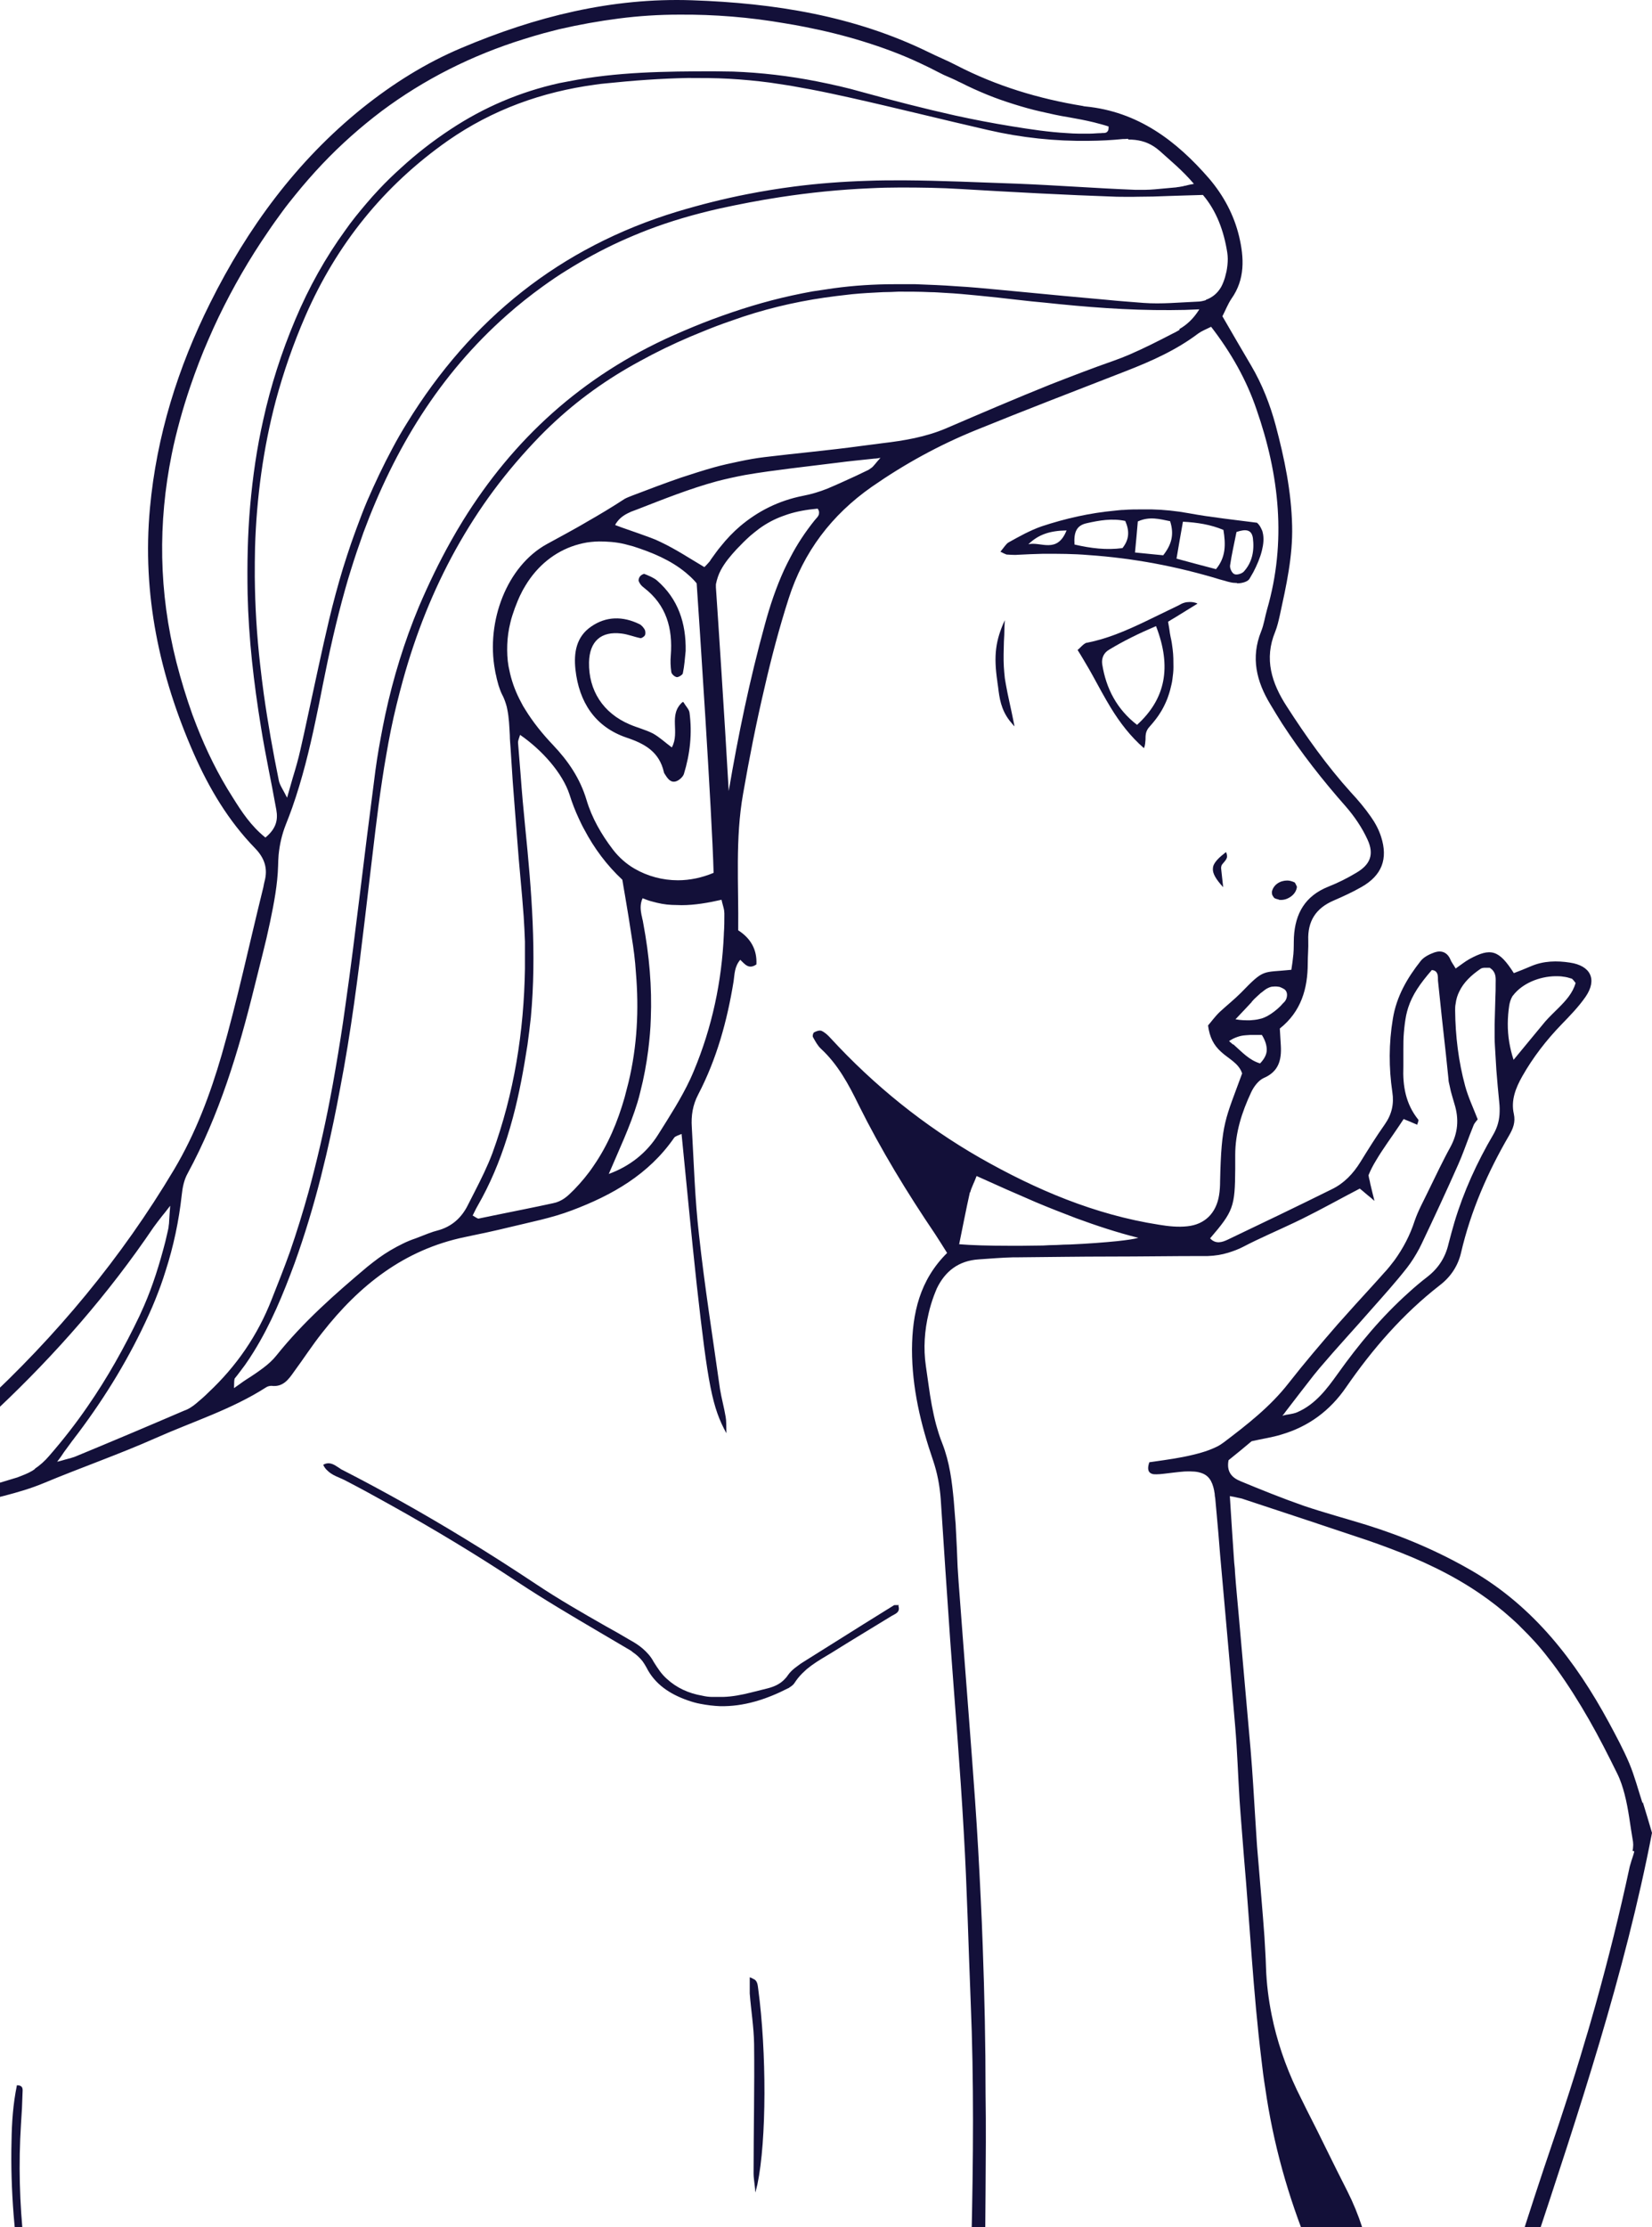 <svg width="360" height="485" viewBox="0 0 360 485" fill="none" xmlns="http://www.w3.org/2000/svg">
<path d="M357.933 392.682C356.984 389.777 356.202 386.761 355.029 383.968C353.744 380.952 352.18 378.047 350.616 375.142C343.354 361.737 334.25 349.951 320.844 342.131C313.527 337.885 305.818 334.59 297.719 332.076C293.194 330.68 288.614 329.451 284.146 327.943C279.509 326.323 274.929 324.48 270.349 322.581C268.561 321.854 267.221 320.626 267.723 318C269.399 316.66 271.298 315.096 272.751 313.867C275.208 313.308 277.275 313.029 279.23 312.415C285.151 310.683 289.843 307.22 293.362 302.081C299.115 293.758 305.707 286.161 313.75 279.905C316.096 278.118 317.716 275.716 318.386 272.812C320.509 263.707 324.195 255.272 328.887 247.229C329.725 245.777 330.284 244.38 329.893 242.593C329.223 239.632 330.284 236.951 331.736 234.382C334.082 230.248 336.987 226.506 340.282 223.098C342.126 221.199 344.025 219.244 345.533 217.066C348.102 213.323 346.65 210.307 342.126 209.637C339.277 209.19 336.372 209.246 333.635 210.419C332.351 210.977 331.066 211.48 329.893 211.927C326.653 206.844 324.866 206.341 320.229 208.855C319.224 209.413 318.274 210.195 317.213 210.922C316.71 210.028 316.319 209.581 316.096 209.022C315.426 207.403 314.141 206.9 312.633 207.402C311.516 207.793 310.287 208.408 309.617 209.246C306.656 212.988 304.31 217.01 303.528 221.87C302.634 227.232 302.634 232.538 303.416 237.845C303.807 240.414 303.305 242.649 301.796 244.827C299.897 247.508 298.166 250.301 296.434 253.094C294.87 255.608 292.915 257.674 290.29 258.959C282.749 262.701 275.152 266.332 267.556 269.963C266.383 270.521 264.931 271.024 263.702 269.684C268.785 263.763 269.12 262.813 269.176 254.602C269.176 253.597 269.176 252.535 269.176 251.53C269.176 246.67 270.628 242.202 272.639 237.901C273.197 236.672 274.259 235.275 275.376 234.773C278.671 233.376 279.286 230.807 279.118 227.735C279.062 226.506 278.951 225.277 278.895 223.992C283.531 220.306 284.983 215.334 284.983 209.748C284.983 208.129 285.151 206.453 285.095 204.833C284.928 200.644 286.715 197.795 290.625 196.119C292.692 195.226 294.758 194.276 296.713 193.159C301.126 190.645 302.523 187.07 300.959 182.211C300.456 180.647 299.674 179.194 298.724 177.854C297.44 176.011 295.987 174.279 294.423 172.603C289.173 166.794 284.648 160.426 280.403 153.835C277.107 148.752 275.432 143.501 277.889 137.581C278.336 136.463 278.616 135.235 278.895 134.006C280.291 127.582 281.744 121.158 281.576 114.511C281.409 107.027 279.9 99.821 278.001 92.671C276.772 88.091 275.041 83.678 272.639 79.6C270.572 76.082 268.505 72.562 266.383 68.876C267.053 67.591 267.556 66.251 268.338 65.078C271.354 60.833 271.131 56.14 270.014 51.448C268.896 46.812 266.662 42.623 263.534 38.936C256.328 30.613 247.95 24.302 236.555 23.184C236.332 23.184 236.164 23.129 235.941 23.073C226.333 21.509 217.117 18.716 208.459 14.247C206.448 13.186 204.325 12.348 202.314 11.343C186.06 3.411 168.632 0.674 150.87 0.06C133.33 -0.555 116.629 3.634 100.542 10.449C92.722 13.745 85.628 18.213 78.981 23.52C64.626 35.082 53.957 49.605 45.802 65.971C38.764 80.047 34.127 94.906 32.675 110.657C30.944 129.37 34.742 147.076 42.227 164.113C45.578 171.71 49.767 178.748 55.577 184.724C57.643 186.847 58.425 189.137 57.643 191.986C57.476 192.6 57.42 193.215 57.252 193.773C54.292 205.727 51.722 217.848 48.315 229.69C45.802 238.348 42.618 246.838 37.926 254.714C26.475 273.929 12.287 290.965 -4.135 306.103C-11.843 313.197 -19.663 320.179 -27.427 327.217C-28.936 328.613 -30.444 330.065 -31.729 331.629C-33.572 333.92 -35.639 335.707 -38.32 337.104C-45.693 340.902 -51.111 346.711 -55.021 353.917C-58.764 360.787 -62.003 367.881 -64.349 375.366C-69.432 391.565 -71.667 408.266 -72.393 425.135C-72.895 435.804 -72.672 446.528 -73.119 457.197C-74.236 483.115 -75.632 508.977 -76.694 534.839C-77.252 549.027 -77.197 563.215 -75.242 577.347C-74.46 583.044 -73.342 588.686 -72.895 594.439C-72.393 600.807 -72.114 619.407 -71.834 633.372H-68.762C-69.153 613.933 -69.935 586.619 -72.504 574.386C-73.566 569.191 -73.566 563.773 -73.789 558.411C-74.515 539.475 -73.231 520.595 -72.281 501.66C-71.443 484.4 -70.661 467.14 -70.103 449.88C-69.488 432.62 -69.488 415.304 -66.584 398.212C-64.238 384.582 -60.495 371.4 -54.351 358.888C-49.324 348.61 -41.839 341.293 -31.337 336.768C-23.573 333.417 -15.753 330.401 -7.654 327.999C-1.956 326.323 3.909 325.318 9.438 323.027C17.594 319.62 25.972 316.716 34.016 313.141C42.059 309.566 50.494 306.941 57.979 302.137C58.314 301.913 58.761 301.802 59.152 301.802C61.665 302.137 62.894 300.405 64.067 298.729C66.134 295.937 68.033 292.976 70.211 290.239C78.311 279.905 88.086 272.141 101.324 269.404C104.564 268.734 107.748 268.064 110.931 267.282C115.512 266.165 120.204 265.271 124.617 263.595C133.386 260.299 141.374 255.775 146.904 247.787C147.183 247.396 147.797 247.285 148.524 246.95C149.641 258.065 150.646 268.902 151.819 279.682C154.277 301.746 155.226 306.549 158.299 312.135C158.243 310.404 158.299 309.454 158.131 308.56C157.796 306.549 157.237 304.539 156.902 302.528C155.338 291.356 153.551 280.185 152.322 268.902C151.428 261.137 151.205 253.317 150.758 245.497C150.59 243.04 150.925 240.694 152.154 238.348C156.176 230.639 158.466 222.316 159.863 213.714C160.086 212.206 160.03 210.531 161.315 209.022C162.32 209.972 163.158 211.201 164.834 210.028C165.002 206.9 163.661 204.386 160.868 202.599C160.98 192.544 160.198 182.658 161.929 172.883C163.27 165.174 164.778 157.522 166.566 149.925C168.074 143.334 169.805 136.743 171.872 130.319C175.112 120.209 181.2 112.165 189.97 106.021C197.12 101.05 204.66 96.916 212.648 93.677C223.484 89.264 234.432 85.075 245.325 80.829C250.91 78.651 256.328 76.249 261.132 72.618C261.914 72.06 262.808 71.725 263.925 71.166C268.282 76.808 271.633 82.729 273.812 89.152C278.783 103.396 280.403 117.975 276.102 132.777C275.655 134.341 275.432 136.017 274.817 137.525C272.527 143.222 273.812 148.417 276.828 153.388C277.666 154.785 278.504 156.181 279.398 157.578C283.531 163.945 288.223 169.922 293.306 175.675C295.149 177.798 296.825 180.256 297.998 182.825C299.506 186.065 298.613 188.299 295.54 190.087C293.585 191.26 291.575 192.265 289.452 193.103C284.425 195.114 282.246 198.912 281.967 204.107C281.911 205.336 281.967 206.565 281.855 207.794C281.744 208.967 281.576 210.14 281.409 211.201C274.985 211.871 275.599 210.866 270.405 216.228C268.952 217.68 267.332 218.965 265.824 220.361C264.819 221.311 263.981 222.484 263.255 223.322C263.59 225.891 264.484 227.623 266.104 229.075C267.723 230.583 269.958 231.533 270.684 233.767C266.997 243.877 266.159 244.436 265.88 257.227C265.88 258.233 265.824 259.294 265.657 260.299C265.042 264.154 262.585 266.667 258.73 267.058C256.719 267.282 254.597 267.058 252.586 266.723C238.566 264.545 225.719 259.071 213.542 252.144C201.365 245.162 190.473 236.393 180.921 226.003C180.362 225.389 179.748 224.83 179.022 224.495C178.575 224.327 177.905 224.551 177.402 224.83C177.178 224.942 177.011 225.668 177.178 225.891C177.681 226.785 178.184 227.735 178.91 228.405C182.597 231.812 184.943 236.169 187.121 240.638C191.981 250.413 197.678 259.741 203.767 268.734C204.66 270.075 205.498 271.471 206.392 272.867C200.415 278.788 198.795 285.994 198.739 293.87C198.739 302.248 200.639 310.18 203.32 318C204.269 320.793 204.772 323.53 204.995 326.379C205.666 336.657 206.336 346.879 207.062 357.156C208.068 371.121 209.241 385.029 210.023 398.994C210.749 411.338 211.028 423.627 211.531 435.971C212.257 453.231 212.089 470.547 211.698 487.807C211.196 507.972 210.693 528.136 211.587 548.301C211.587 549.25 211.419 550.2 211.307 551.205C207.006 550.591 205.777 550.088 202.817 547.63C198.907 544.446 196.058 540.481 193.88 535.956C193.489 535.174 193.154 534.001 191.59 534.783C192.707 537.967 194.159 540.927 196.282 543.385C198.46 545.843 200.75 548.301 203.376 550.2C206.001 552.043 209.073 553.216 211.754 554.557C212.592 560.98 213.262 567.125 214.156 573.213C215.553 583.1 219.407 592.149 223.54 601.142C227.674 610.191 234.321 616.558 243.425 620.357C248.173 622.368 253.089 623.82 258.284 624.323C262.138 624.714 265.992 624.993 269.902 625.384C270.851 627.897 270.181 630.467 270.405 633.26H273.086C273.588 630.076 272.751 626.78 274.706 624.323C275.599 623.988 276.549 623.597 277.554 623.261C286.938 619.687 294.479 613.877 298.892 604.717C301.126 600.136 303.081 595.277 304.534 590.417C312.13 564.611 319.503 538.693 327.044 512.831C329.278 505.123 331.624 497.47 334.138 489.874C344.081 459.822 354.079 429.827 360 399.161C359.274 396.703 358.659 394.581 357.989 392.458L357.933 392.682ZM328.887 218.965C328.999 218.295 329.223 217.569 329.558 217.01C329.558 216.954 329.669 216.842 329.725 216.787C331.68 214.217 335.367 212.653 338.942 212.597C339.556 212.597 340.115 212.597 340.729 212.709C341.288 212.765 341.902 212.932 342.405 213.1C342.405 213.1 342.405 213.1 342.461 213.1C342.684 213.212 342.852 213.435 343.075 213.714C343.131 213.826 343.243 213.938 343.354 214.05C342.74 216.284 341.176 217.96 339.612 219.524C338.662 220.473 337.657 221.423 336.763 222.428C335.758 223.601 334.808 224.83 333.803 226.003C332.462 227.623 331.178 229.187 329.837 230.807C329.39 229.466 329.111 228.237 328.887 226.953C328.441 224.216 328.496 221.59 328.887 218.965ZM245.883 30.39C247.894 30.39 249.681 30.781 251.357 31.842C251.804 32.122 252.251 32.457 252.698 32.848C255.1 35.026 257.613 37.037 260.183 40.053C259.959 40.053 259.736 40.165 259.512 40.165C259.065 40.277 258.674 40.333 258.339 40.444C258.172 40.444 258.004 40.5 257.837 40.556C257.501 40.612 257.166 40.668 256.887 40.724C256.608 40.724 256.328 40.836 255.993 40.836C254.541 40.947 253.145 41.115 251.692 41.227C250.966 41.282 250.24 41.338 249.514 41.338C248.788 41.338 248.062 41.338 247.391 41.338C238.733 41.003 230.131 40.333 221.529 39.998C213.374 39.718 205.163 39.327 197.008 39.271C194.271 39.271 191.59 39.271 188.853 39.383C183.602 39.551 178.351 39.942 173.157 40.612C169.694 41.059 166.23 41.617 162.823 42.288C157.684 43.293 152.601 44.578 147.574 46.086C122.047 53.85 102.609 69.49 88.7 92.113C87.583 93.9 86.522 95.743 85.516 97.642C83.505 101.385 81.718 105.183 80.042 109.037C79.204 110.992 78.478 112.947 77.752 114.902C77.361 116.02 76.914 117.137 76.523 118.31C75.909 120.153 75.294 121.941 74.736 123.784C73.619 127.47 72.613 131.213 71.719 134.955C70.044 141.993 68.591 149.087 67.028 156.181C66.525 158.527 66.022 160.873 65.463 163.275C65.017 165.286 64.458 167.241 63.788 169.419C63.397 170.76 63.006 172.156 62.559 173.72C61.665 171.933 60.995 171.039 60.772 170.034C59.487 163.722 58.37 157.466 57.476 151.098C57.197 148.976 56.917 146.853 56.694 144.786C55.968 138.419 55.577 132.051 55.521 125.627C55.521 123.505 55.521 121.326 55.577 119.204C55.912 108.311 57.364 97.642 60.101 87.253C61.777 81.053 63.9 74.909 66.525 68.876C73.339 53.236 83.617 40.444 97.637 30.614C107.357 23.855 118.137 20.001 129.7 18.437C130.482 18.325 131.264 18.213 132.046 18.157C137.966 17.543 143.943 17.096 149.92 16.984C152.88 16.984 155.897 16.984 158.857 17.152C161.818 17.32 164.834 17.599 167.794 17.99C169.247 18.213 170.755 18.437 172.207 18.66C175.112 19.163 178.072 19.721 180.977 20.336C182.429 20.671 183.881 20.95 185.334 21.285C195.332 23.52 205.331 26.033 215.329 28.323C222.591 29.999 229.964 30.781 237.337 30.669C238.566 30.669 239.795 30.613 241.024 30.558C242.252 30.502 243.481 30.39 244.71 30.278C245.101 30.278 245.492 30.278 245.827 30.223L245.883 30.39ZM57.811 182.378C54.683 179.865 52.672 176.793 50.717 173.665C47.533 168.693 44.964 163.443 42.841 158.024C42.562 157.242 42.227 156.46 41.947 155.678C40.607 151.936 39.434 148.082 38.428 144.172C34.574 128.923 34.407 113.841 37.423 98.927C37.926 96.414 38.54 93.956 39.211 91.498C39.881 89.04 40.663 86.527 41.501 84.069C42.674 80.662 43.958 77.254 45.411 73.959C46.137 72.283 46.863 70.663 47.645 69.043C50.773 62.564 54.348 56.364 58.425 50.443C59.431 48.935 60.492 47.483 61.553 46.03C62.447 44.801 63.397 43.628 64.346 42.455C66.246 40.109 68.201 37.875 70.211 35.752C74.233 31.507 78.59 27.653 83.17 24.19C92.387 17.319 102.72 12.069 114.227 8.494C115.679 8.047 117.132 7.6 118.584 7.209C119.645 6.93 120.762 6.651 121.824 6.371C124.002 5.869 126.181 5.422 128.359 5.031C130.537 4.64 132.716 4.305 134.894 4.025C139.251 3.467 143.608 3.188 148.021 3.188C155.673 3.132 163.382 3.746 171.09 5.087C172.542 5.31 173.995 5.589 175.447 5.869C179.748 6.707 184.049 7.768 188.182 9.053C192.316 10.337 196.449 11.845 200.471 13.745C201.812 14.359 203.152 15.029 204.437 15.7C205.275 16.146 206.113 16.538 206.95 16.873C207.565 17.152 208.235 17.431 208.85 17.766C209.073 17.878 209.241 17.934 209.464 18.046C211.307 18.995 213.207 19.833 215.106 20.615C217.005 21.397 218.96 22.067 220.915 22.682C222.87 23.296 224.825 23.855 226.836 24.302C227.841 24.525 228.847 24.748 229.852 24.972C230.857 25.195 231.863 25.363 232.868 25.53C234.712 25.866 236.611 26.201 238.398 26.648C239.46 26.927 240.577 27.206 241.582 27.541C241.582 27.932 241.582 28.212 241.47 28.435C241.303 28.77 241.079 28.882 240.8 28.938C240.521 28.994 240.186 28.938 239.962 28.994C239.124 28.994 238.287 29.105 237.505 29.105C236.667 29.105 235.885 29.105 235.047 29.105C234.209 29.105 233.427 29.049 232.589 28.994C228.511 28.77 224.434 28.156 220.356 27.486C216.223 26.815 212.145 26.033 208.068 25.14C201.309 23.631 194.606 21.9 187.903 20.056C184.607 19.107 181.312 18.381 177.96 17.71C171.984 16.538 165.895 15.811 159.751 15.588C158.41 15.588 157.014 15.532 155.617 15.532C145.005 15.532 134.392 15.644 123.946 17.71C123.276 17.822 122.55 17.99 121.88 18.102C113.333 20.001 105.457 23.352 98.196 28.156C94.286 30.725 90.711 33.518 87.36 36.59C85.684 38.098 84.064 39.662 82.556 41.282C81.606 42.288 80.657 43.349 79.763 44.41C78.199 46.254 76.635 48.153 75.239 50.164C70.938 56.085 67.307 62.564 64.346 69.602C61.33 76.752 58.984 84.069 57.364 91.442C55.968 97.587 55.074 103.843 54.515 110.155C53.957 116.466 53.845 122.834 53.957 129.314C54.18 139.089 55.297 148.696 56.861 158.304C57.364 161.488 57.979 164.671 58.593 167.855C58.816 168.973 59.04 170.09 59.263 171.263C59.598 172.938 59.878 174.67 60.213 176.346C60.604 178.524 60.213 180.423 57.867 182.378H57.811ZM7.651 319.899C6.813 320.514 5.808 320.961 4.802 321.352C4.467 321.463 4.132 321.631 3.797 321.743C-4.023 324.089 -11.843 326.546 -19.663 328.948C-21.227 329.451 -22.791 329.898 -24.355 330.401H-24.467C-24.579 330.401 -24.746 330.345 -24.97 330.233C-25.081 330.233 -25.249 330.177 -25.417 330.121C-24.802 329.339 -24.355 328.557 -23.741 327.999C-19.887 324.48 -15.977 320.961 -12.123 317.498C-8.213 313.979 -4.358 310.46 -0.56 306.885C12.175 294.875 23.626 281.805 33.457 267.282C34.016 266.5 34.63 265.718 35.412 264.712C35.58 264.489 35.747 264.321 35.915 264.098C36.25 263.651 36.641 263.148 37.088 262.59C36.976 263.93 36.92 264.936 36.864 265.829C36.864 266.276 36.809 266.667 36.753 267.002C36.753 267.338 36.641 267.673 36.585 268.008C36.418 268.79 36.194 269.628 36.027 270.41C34.798 275.158 33.345 279.905 31.39 284.374C31.055 285.1 30.72 285.882 30.385 286.608C27.089 293.479 23.403 300.07 19.102 306.27C16.532 310.013 13.739 313.588 10.723 317.051C9.774 318.168 8.712 319.117 7.539 319.899H7.651ZM125.063 259.126C124.393 259.797 123.723 260.467 122.997 260.97C122.271 261.472 121.433 261.863 120.539 262.031C116.182 262.981 111.881 263.818 107.524 264.712C106.463 264.936 105.346 265.159 104.284 265.383C104.005 265.383 103.614 265.047 103 264.712C103.279 264.209 103.502 263.651 103.782 263.148C103.893 262.981 103.949 262.813 104.061 262.646C106.798 257.898 108.865 252.926 110.485 247.787C110.931 246.335 111.378 244.883 111.769 243.375C113.166 238.18 114.115 232.874 114.953 227.511C115.232 225.556 115.456 223.545 115.679 221.59C116.964 207.738 115.847 193.941 114.45 180.144C114.059 176.29 113.724 172.492 113.445 168.637C113.277 166.347 113.054 164.001 112.886 161.711C112.886 161.208 113.166 160.65 113.333 160.035C118.193 163.387 122.606 168.414 124.114 173.05C124.672 174.838 125.343 176.569 126.125 178.245C126.516 179.083 126.907 179.921 127.354 180.703C129.476 184.724 132.213 188.411 135.62 191.595C135.788 192.768 136.011 193.829 136.179 194.89C136.738 198.074 137.184 200.979 137.631 203.883C138.078 206.565 138.413 209.19 138.581 211.871C139.251 219.859 138.86 227.846 136.961 235.722C136.682 236.784 136.402 237.901 136.123 238.962C134.615 244.268 132.492 249.351 129.364 253.876C128.136 255.719 126.683 257.451 125.119 259.071L125.063 259.126ZM151.819 127.079C152.266 133.559 155.171 177.184 155.506 190.087C152.992 191.148 150.311 191.707 147.742 191.707C144.39 191.707 141.095 190.813 138.302 189.193C136.458 188.132 134.838 186.679 133.554 185.004C131.04 181.708 128.973 178.133 127.8 174.167C126.404 169.531 123.835 165.733 120.483 162.214C118.249 159.868 116.126 157.242 114.45 154.505C114.115 154.003 113.836 153.5 113.557 152.941C112.44 150.875 111.658 148.808 111.155 146.685C111.043 146.183 110.931 145.624 110.82 145.121C110.54 143.557 110.485 141.937 110.54 140.373C110.596 138.809 110.82 137.19 111.211 135.626C111.322 135.067 111.49 134.564 111.658 134.006C111.993 132.944 112.384 131.883 112.831 130.822C113.054 130.319 113.277 129.761 113.557 129.258C113.836 128.643 114.171 128.085 114.506 127.526C117.132 123.169 120.93 120.153 125.343 118.757C126.46 118.422 127.577 118.142 128.75 118.03C129.309 117.975 129.923 117.919 130.537 117.919C132.325 117.919 134.168 118.031 136.067 118.477C136.682 118.645 137.296 118.812 137.967 118.98C142.156 120.321 146.178 121.996 149.473 124.733C150.143 125.292 150.758 125.851 151.372 126.521C151.54 126.688 151.707 126.912 151.875 127.135L151.819 127.079ZM157.74 203.492C157.293 213.77 155.171 223.713 151.205 233.209C150.925 233.823 150.702 234.438 150.423 234.996C148.468 239.185 145.898 243.151 143.441 247.061C140.927 251.083 137.24 253.988 132.66 255.663C134.894 250.413 137.296 245.386 138.916 240.079C139.139 239.297 139.363 238.571 139.531 237.789C140.313 234.773 140.871 231.7 141.262 228.684C141.541 226.394 141.765 224.104 141.821 221.814C142.1 214.943 141.486 208.073 140.201 201.202C140.145 200.755 140.033 200.309 139.922 199.862C139.922 199.694 139.866 199.527 139.81 199.359C139.586 198.186 139.419 196.957 140.033 195.617C140.759 195.896 141.43 196.175 142.156 196.343C143.552 196.734 144.949 197.013 146.401 197.069C147.127 197.069 147.797 197.125 148.524 197.125C151.372 197.125 154.277 196.622 157.237 195.952C157.405 196.79 157.684 197.572 157.796 198.242C157.796 198.465 157.852 198.689 157.852 198.912C157.852 200.364 157.852 201.873 157.74 203.325V203.492ZM178.463 111.998C178.463 111.998 178.296 112.445 178.128 112.612C177.905 112.892 177.625 113.171 177.458 113.394C175.447 115.908 173.715 118.533 172.263 121.326C171.76 122.276 171.313 123.169 170.867 124.119C169.135 127.917 167.794 131.883 166.677 136.017C163.382 147.97 160.868 160.091 158.801 172.268C157.852 155.623 156.455 134.397 156.008 127.917C156.008 127.694 156.008 127.47 156.008 127.247C156.232 126.13 156.567 125.124 157.07 124.175C157.963 122.499 159.192 121.047 160.533 119.594C161.538 118.533 162.488 117.584 163.493 116.69C164.164 116.131 164.778 115.629 165.448 115.126C167.068 113.953 168.744 113.059 170.587 112.389C170.978 112.277 171.313 112.11 171.704 111.998C173.604 111.383 175.726 110.992 178.184 110.769C178.519 111.216 178.519 111.551 178.463 111.886V111.998ZM189.802 101.944C189.802 101.944 189.467 102.223 189.244 102.335C188.35 102.781 187.456 103.172 186.562 103.619C184.496 104.569 182.429 105.518 180.306 106.412C178.631 107.082 176.787 107.641 175 107.976C169.638 109.037 165.169 111.328 161.315 114.567C159.807 115.852 158.354 117.36 157.07 118.98C156.399 119.762 155.785 120.656 155.171 121.494C155.171 121.549 155.059 121.605 155.003 121.717C154.835 121.996 154.668 122.276 154.444 122.499C154.165 122.834 153.886 123.113 153.495 123.504C150.367 121.661 147.351 119.65 144.055 118.086C143.273 117.695 142.491 117.36 141.709 117.081C140.089 116.466 138.413 115.908 136.682 115.293C135.844 115.014 134.95 114.679 134.056 114.344C134.168 114.065 134.336 113.841 134.503 113.618C135.341 112.501 136.402 111.942 137.52 111.439C137.966 111.272 138.413 111.104 138.86 110.937C144.614 108.702 150.311 106.412 156.288 104.792C158.243 104.29 160.254 103.843 162.32 103.452C163.996 103.172 165.672 102.893 167.348 102.67C170.699 102.223 174.05 101.776 177.458 101.385C179.133 101.162 180.809 100.994 182.485 100.771C184.943 100.435 187.456 100.212 190.528 99.877C190.975 99.877 191.422 99.765 191.869 99.709C190.975 100.659 190.473 101.441 189.914 101.888L189.802 101.944ZM257.055 71.836C256.552 72.116 256.105 72.395 255.602 72.618C252.474 74.238 249.29 75.858 246.051 77.254C244.989 77.701 243.872 78.148 242.755 78.539C238.119 80.159 233.483 81.947 228.902 83.734C221.25 86.806 213.709 90.046 206.168 93.286C201.7 95.185 197.008 95.967 192.26 96.525C190.696 96.749 189.132 96.916 187.512 97.14C180.586 98.089 173.604 98.704 166.677 99.542C164.778 99.765 162.935 100.1 161.091 100.491C159.248 100.882 157.405 101.273 155.617 101.776C153.216 102.446 150.814 103.228 148.412 104.01C144.837 105.239 141.318 106.58 137.799 107.92C137.24 108.144 136.626 108.367 136.123 108.646C133.386 110.434 130.593 112.11 127.745 113.729C126.348 114.567 124.896 115.349 123.499 116.131C122.047 116.913 120.651 117.695 119.198 118.477C110.429 123.281 105.904 135.346 107.859 145.903C107.915 146.35 108.027 146.797 108.139 147.244C108.25 147.914 108.474 148.585 108.641 149.255C108.865 149.925 109.088 150.595 109.367 151.154C109.758 151.88 110.038 152.606 110.261 153.332C110.373 153.723 110.485 154.059 110.54 154.45C110.931 156.293 110.987 158.192 111.099 160.147C111.099 161.097 111.211 162.046 111.267 162.996C111.546 167.744 111.881 172.492 112.272 177.239C112.44 179.139 112.551 181.038 112.719 182.937C113.11 188.467 113.724 193.997 114.115 199.527C114.227 201.37 114.339 203.213 114.395 205.056C114.395 206.062 114.395 207.011 114.395 208.017C114.395 209.022 114.395 209.972 114.395 210.977C114.171 224.662 112.049 238.124 107.301 251.139C106.239 253.988 104.843 256.78 103.447 259.517C103 260.411 102.497 261.361 102.05 262.255C100.654 265.159 98.475 267.17 95.236 268.008C94.956 268.064 94.733 268.175 94.454 268.231C93.727 268.455 93.057 268.734 92.331 269.013C91.772 269.237 91.214 269.46 90.599 269.684C89.594 270.019 88.644 270.41 87.751 270.857C85.907 271.75 84.12 272.812 82.5 273.985C81.662 274.599 80.88 275.213 80.042 275.884C73.004 281.805 66.078 287.893 60.269 295.155C59.431 296.216 58.425 297.11 57.308 297.947C56.191 298.785 54.962 299.623 53.622 300.461C53.175 300.74 52.728 301.076 52.337 301.355C51.89 301.69 51.443 301.969 50.996 302.304C51.052 301.243 50.996 300.684 51.108 300.349C51.108 300.293 51.108 300.238 51.164 300.182C51.946 299.232 52.616 298.283 53.342 297.333C54.013 296.383 54.683 295.378 55.297 294.373C59.04 288.34 61.721 281.805 64.179 275.158C66.413 268.957 68.312 262.646 69.932 256.278C70.323 254.714 70.714 253.094 71.105 251.474C72.222 246.67 73.228 241.867 74.121 237.007C76.467 224.886 78.031 212.597 79.484 200.364C79.819 197.516 80.154 194.723 80.489 191.874C81.383 184.557 82.165 177.184 83.282 169.866C83.561 168.023 83.841 166.236 84.176 164.392C84.79 160.761 85.516 157.131 86.41 153.5C86.857 151.713 87.304 149.925 87.806 148.138C90.599 138.027 94.398 128.532 99.313 119.65C101.771 115.238 104.508 110.937 107.58 106.803C110.652 102.67 114.004 98.76 117.69 94.961C120.595 92.001 123.667 89.264 126.851 86.806C130.035 84.348 133.386 82.114 136.849 80.103C138.581 79.098 140.368 78.148 142.156 77.199C145.731 75.355 149.417 73.68 153.216 72.171C155.115 71.389 157.014 70.663 158.969 69.993C159.918 69.658 160.868 69.323 161.873 68.988C168.632 66.753 175.447 65.301 182.317 64.463C183.434 64.352 184.552 64.184 185.669 64.072C187.903 63.849 190.193 63.737 192.428 63.625C193.545 63.625 194.718 63.569 195.835 63.514C198.125 63.514 200.415 63.514 202.705 63.625C203.822 63.625 204.995 63.737 206.113 63.793C208.403 63.905 210.693 64.128 212.983 64.351C215.944 64.631 218.904 64.966 221.809 65.301C223.764 65.524 225.774 65.748 227.729 65.915C236.611 66.865 245.66 67.591 255.044 67.535C257.111 67.535 259.233 67.48 261.356 67.368C259.959 69.602 258.451 70.831 256.999 71.669L257.055 71.836ZM262.808 65.357C262.249 65.525 261.635 65.692 260.909 65.692C256.999 65.86 253.089 66.251 249.235 65.971C246.553 65.748 243.928 65.58 241.247 65.301C235.047 64.742 228.847 64.184 222.646 63.569C220.859 63.402 219.127 63.234 217.34 63.067C214.38 62.788 211.419 62.508 208.403 62.341C205.442 62.117 202.426 62.005 199.466 61.894C197.957 61.894 196.505 61.894 194.997 61.894C190.528 61.894 186.06 62.173 181.591 62.787C180.083 63.011 178.575 63.234 177.067 63.458C175.559 63.737 174.106 64.016 172.598 64.351C166.677 65.636 160.924 67.424 155.226 69.546C152.378 70.608 149.585 71.781 146.792 73.009C126.683 81.947 111.769 95.799 100.877 113.394C99.983 114.847 99.09 116.355 98.252 117.863C95.682 122.443 93.392 127.191 91.27 132.162C88.086 139.815 85.684 147.635 83.952 155.678C83.617 157.298 83.282 158.918 83.003 160.482C82.388 163.722 81.886 166.962 81.495 170.257C80.992 174.335 80.433 178.412 79.931 182.49C79.428 186.568 78.925 190.645 78.422 194.723C77.417 202.878 76.412 211.033 75.239 219.188C74.624 223.713 73.898 228.237 73.116 232.762C72.725 234.996 72.334 237.286 71.887 239.521C70.602 246.223 69.038 252.926 67.251 259.517C66.022 263.93 64.681 268.287 63.173 272.644C61.944 276.107 60.548 279.57 59.207 282.978C56.135 290.854 51.499 297.556 45.411 303.254C44.573 304.092 43.679 304.874 42.73 305.656C42.339 305.991 41.947 306.27 41.501 306.549C41.054 306.829 40.607 307.052 40.104 307.22C32.172 310.627 24.241 313.979 16.253 317.274C15.918 317.386 15.583 317.498 15.192 317.609C15.08 317.609 14.912 317.665 14.745 317.721C14.466 317.777 14.13 317.889 13.739 318C13.348 318.112 12.957 318.224 12.455 318.335C13.069 317.553 13.572 316.827 13.963 316.213C14.577 315.375 15.024 314.761 15.527 314.09C15.639 313.923 15.75 313.755 15.862 313.643C16.253 313.141 16.644 312.582 17.091 312.023C23.123 303.98 28.318 295.434 32.452 286.273C33.401 284.206 34.239 282.084 35.021 279.961C35.412 278.9 35.747 277.839 36.083 276.777C37.814 271.415 38.987 265.885 39.602 260.244C39.769 258.624 40.104 256.948 40.886 255.552C47.812 242.76 51.946 229.075 55.409 215.055C55.688 213.882 56.024 212.653 56.303 211.48C56.582 210.307 56.917 209.078 57.197 207.905C57.811 205.503 58.37 203.101 58.872 200.7C59.71 196.678 60.492 192.6 60.604 188.523C60.604 187.741 60.66 186.959 60.716 186.177C60.939 183.886 61.442 181.708 62.28 179.585C62.782 178.357 63.229 177.128 63.676 175.899C65.855 169.699 67.418 163.331 68.759 156.963C69.318 154.394 69.82 151.824 70.323 149.255C71.719 142.217 73.284 135.179 75.239 128.252C75.629 126.856 76.021 125.515 76.467 124.119C77.305 121.382 78.255 118.645 79.204 115.964C85.963 97.754 95.738 81.611 110.485 68.597C112.998 66.362 115.624 64.296 118.249 62.397C120.036 61.112 121.824 59.883 123.667 58.766C127.354 56.475 131.152 54.409 135.062 52.621C137.017 51.728 139.028 50.89 141.039 50.108C146.122 48.153 151.372 46.645 156.79 45.416C161.147 44.466 165.504 43.628 169.861 42.958C176.396 41.953 182.988 41.282 189.579 41.003C191.757 40.891 193.992 40.836 196.17 40.836C200.583 40.836 204.995 40.891 209.464 41.171C220.747 41.841 232.03 42.455 243.37 42.846C244.878 42.846 246.33 42.902 247.838 42.846C250.072 42.846 252.363 42.79 254.764 42.679C257.11 42.623 259.568 42.511 262.138 42.455C265.098 45.919 266.718 50.331 267.444 55.023C267.5 55.47 267.556 55.917 267.556 56.364C267.556 57.258 267.444 58.207 267.277 59.101C267.165 59.548 267.053 59.995 266.941 60.441C266.718 61.168 266.439 61.894 266.104 62.508C265.322 63.849 264.204 64.798 262.752 65.301L262.808 65.357ZM272.751 218.183C273.142 217.736 273.533 217.345 273.979 216.954C274.203 216.787 274.37 216.563 274.594 216.396C274.706 216.284 274.761 216.228 274.873 216.172C275.376 215.781 275.879 215.334 276.437 215.111C276.661 214.999 276.884 214.943 277.107 214.887C277.331 214.887 277.554 214.832 277.834 214.832C278.057 214.832 278.336 214.831 278.56 214.887C278.783 214.887 279.062 214.999 279.286 215.111C279.509 215.223 279.733 215.334 279.9 215.446C280.571 215.949 280.571 216.842 280.291 217.569C280.18 217.792 280.068 218.015 279.9 218.183C279.621 218.462 279.342 218.742 279.062 219.077C278.225 219.915 277.219 220.697 276.214 221.255C275.655 221.534 275.097 221.814 274.426 221.925C273.812 222.093 273.086 222.149 272.36 222.205C271.466 222.205 270.405 222.205 269.232 221.981C270.684 220.473 271.801 219.244 272.806 218.183H272.751ZM268.673 227.455C268.673 227.455 268.114 226.953 267.835 226.729C268.17 226.506 268.45 226.338 268.785 226.171C269.399 225.891 270.014 225.668 270.628 225.556C271.242 225.444 271.801 225.444 272.415 225.389C273.309 225.389 274.147 225.389 274.985 225.389C275.711 226.562 276.046 227.623 276.046 228.628C276.046 229.634 275.543 230.583 274.594 231.589C272.192 230.863 270.684 229.131 268.785 227.455H268.673ZM317.213 218.574C317.325 217.624 317.604 216.731 317.995 215.949C318.945 213.938 320.62 212.374 322.575 211.033C322.855 210.81 323.246 210.754 323.637 210.754C323.804 210.754 324.028 210.754 324.195 210.754C324.363 210.754 324.53 210.754 324.642 210.754C324.81 210.866 324.977 211.033 325.145 211.145C326.094 212.094 325.927 213.212 325.927 214.273C325.927 215.222 325.927 216.228 325.871 217.178C325.815 219.133 325.759 221.088 325.704 223.043C325.704 223.992 325.704 224.998 325.704 225.947C325.704 227.12 325.815 228.293 325.871 229.466C325.983 231.812 326.15 234.158 326.374 236.504C326.485 237.677 326.597 238.85 326.709 240.023C326.821 240.973 326.821 241.867 326.765 242.76C326.653 244.213 326.262 245.609 325.424 247.061C321.849 253.15 318.945 259.517 316.934 266.22C316.487 267.784 316.04 269.348 315.649 270.912C314.979 273.817 313.471 276.163 311.125 278.006C309.672 279.123 308.276 280.297 306.935 281.525C301.07 286.776 296.099 292.753 291.519 299.176C289.117 302.528 286.659 305.823 282.693 307.555C282.191 307.778 281.632 307.89 280.627 308.058C280.459 308.058 280.291 308.114 280.068 308.169C279.9 308.169 279.677 308.281 279.453 308.337C279.733 308.002 279.956 307.722 280.18 307.387C282.47 304.427 284.369 301.913 286.268 299.511C286.715 299.009 287.106 298.45 287.553 297.947C291.295 293.535 295.205 289.345 299.004 284.988C301.573 282.084 304.198 279.179 306.6 276.107C307.606 274.822 308.499 273.37 309.281 271.918C309.449 271.583 309.617 271.248 309.784 270.912C312.521 265.159 315.202 259.406 317.772 253.597C318.721 251.474 319.447 249.351 320.285 247.173C320.565 246.447 320.844 245.721 321.123 245.05C321.235 244.771 321.402 244.548 321.57 244.324C321.738 244.101 321.905 243.933 322.017 243.766C321.067 241.308 319.95 238.962 319.28 236.504C317.828 231.142 317.157 225.612 317.101 220.082C317.101 219.579 317.101 219.077 317.213 218.574ZM211.419 259.685C211.698 258.568 212.313 257.507 212.816 256.11C217.117 258.065 221.418 259.964 225.719 261.808C228.623 263.037 231.528 264.154 234.432 265.271C238.845 266.891 243.37 268.399 248.062 269.572C247.112 269.851 245.492 270.075 243.425 270.298C240.633 270.577 237.058 270.857 233.203 271.024C232.254 271.024 231.248 271.08 230.243 271.136C229.238 271.136 228.232 271.192 227.227 271.248C225.719 271.248 224.21 271.303 222.758 271.303C221.753 271.303 220.803 271.303 219.854 271.303C215.553 271.303 211.698 271.192 209.017 270.968C209.799 267.17 210.525 263.372 211.363 259.629L211.419 259.685ZM356.146 403.183C356.034 403.63 355.922 404.077 355.755 404.524C355.699 404.747 355.587 404.97 355.531 405.194C355.42 405.641 355.252 406.087 355.14 406.534C352.962 416.7 350.448 426.755 347.655 436.753C346.929 439.267 346.259 441.725 345.477 444.238C344.025 449.209 342.461 454.181 340.841 459.096C340.059 461.554 339.221 464.012 338.383 466.469C333.077 482.054 328.161 497.75 323.469 513.501C318.777 529.253 314.309 545.061 309.84 560.924C308.444 565.784 307.047 570.588 305.651 575.447C304.254 580.307 302.802 585.111 301.35 589.915C300.959 591.311 300.512 592.707 300.065 594.048C298.724 598.181 297.104 602.203 294.703 605.778C292.636 608.85 290.402 611.531 287.888 613.822C284.369 617.005 280.291 619.296 275.711 620.636C274.37 621.027 273.03 621.306 271.578 621.53C270.181 621.753 268.673 621.865 267.165 621.921C266.159 621.921 265.154 621.921 264.093 621.921C261.076 621.865 258.116 621.53 255.155 620.915C254.206 620.748 253.2 620.524 252.251 620.245C250.352 619.742 248.397 619.128 246.553 618.458C245.604 618.122 244.654 617.732 243.761 617.341C242.755 616.894 241.806 616.447 240.856 615.944C234.265 612.369 229.461 607.063 226.165 600.025C221.027 589.188 217.005 578.017 215.999 565.952C215.664 561.874 215.273 557.74 214.994 553.663C214.715 549.585 214.491 545.452 214.491 541.318C214.38 519.925 214.603 498.532 214.771 477.138C214.826 470.044 214.882 462.95 214.771 455.857C214.771 445.188 214.547 434.575 214.156 423.906C214.044 420.387 213.877 416.812 213.709 413.293C213.374 406.199 212.983 399.105 212.48 392.011C211.642 380.17 210.693 368.328 209.799 356.486C209.52 352.52 209.185 348.61 208.905 344.644C208.85 343.527 208.738 342.41 208.682 341.237C208.57 338.388 208.459 335.595 208.291 332.747C208.291 332.188 208.235 331.63 208.179 331.071C208.124 330.345 208.068 329.674 208.012 328.948C207.956 328.222 207.9 327.552 207.844 326.826C207.453 322.636 206.95 318.447 205.331 314.314C205.051 313.643 204.828 312.973 204.604 312.303C204.381 311.633 204.213 310.962 203.99 310.236C203.264 307.499 202.761 304.594 202.37 301.746C202.147 300.293 201.979 298.897 201.756 297.445C201.197 293.591 201.476 289.736 202.37 285.994C202.649 284.765 203.04 283.48 203.487 282.251C203.711 281.693 203.934 281.079 204.158 280.576C205.945 276.889 208.85 274.543 213.318 274.264C215.832 274.096 218.345 273.873 220.859 273.817C221.194 273.817 221.585 273.817 221.92 273.817C228.623 273.761 235.27 273.649 241.973 273.649C248.676 273.649 255.323 273.538 262.026 273.538C262.417 273.538 262.808 273.538 263.199 273.538C264.763 273.482 266.215 273.258 267.668 272.812C268.729 272.476 269.846 272.085 270.907 271.527C274.538 269.628 278.392 268.008 282.135 266.22C282.693 265.941 283.196 265.718 283.755 265.438C285.877 264.377 287.944 263.316 290.011 262.199C292.077 261.081 294.2 259.964 296.322 258.847C296.546 259.015 296.713 259.182 296.937 259.35C297.272 259.629 297.663 259.964 298.054 260.299C298.501 260.635 298.948 261.026 299.506 261.528C299.395 260.914 299.227 260.411 299.115 259.908C299.004 259.406 298.892 258.959 298.78 258.512C298.668 258.065 298.557 257.618 298.501 257.227C298.389 256.78 298.277 256.389 298.222 255.943C298.668 254.825 299.227 253.764 299.841 252.759C301.35 250.189 303.193 247.732 304.869 245.218C305.204 244.715 305.539 244.213 305.874 243.71C305.986 243.71 306.042 243.766 306.153 243.822C306.88 244.101 307.55 244.38 308.164 244.659C308.388 244.771 308.611 244.827 308.835 244.939C308.946 244.492 309.226 243.989 309.058 243.822C306.321 240.414 305.651 236.504 305.818 232.259C305.818 231.03 305.818 229.801 305.818 228.572C305.818 227.344 305.818 226.115 305.93 224.886C306.042 223.489 306.209 222.205 306.433 221.088C306.544 220.529 306.712 219.97 306.88 219.412C307.773 216.675 309.393 214.273 312.018 211.257C312.8 211.312 313.08 211.704 313.247 212.15C313.359 212.597 313.359 213.1 313.359 213.547C313.918 218.909 314.476 224.271 315.091 229.634C315.258 231.421 315.482 233.209 315.649 234.996C315.649 235.443 315.761 235.89 315.873 236.337C316.04 237.23 316.264 238.124 316.543 239.018C316.655 239.465 316.822 239.911 316.934 240.358C317.995 243.71 317.716 246.782 316.04 249.854C315.202 251.362 314.42 252.926 313.638 254.49C312.856 256.054 312.13 257.618 311.348 259.182C310.287 261.417 309.058 263.595 308.276 265.885C307.271 269.013 305.762 271.862 303.863 274.487C303.528 274.934 303.193 275.325 302.858 275.772C302.523 276.163 302.187 276.61 301.796 277.001C299.674 279.403 297.495 281.749 295.317 284.151C294.032 285.603 292.748 286.999 291.463 288.452C287.832 292.641 284.201 296.886 280.794 301.243C276.828 306.326 271.801 310.236 266.718 314.09C266.271 314.425 265.768 314.761 265.21 315.04C264.651 315.319 264.093 315.543 263.534 315.766C262.361 316.213 261.132 316.548 259.959 316.827C257.222 317.498 254.373 317.889 251.636 318.28C251.245 318.335 250.854 318.391 250.463 318.447C250.128 319.397 250.128 320.067 250.408 320.514C250.575 320.737 250.743 320.849 251.022 320.961C251.301 321.072 251.636 321.072 252.027 321.072C252.53 321.072 253.033 321.017 253.536 320.961C255.044 320.793 256.608 320.57 258.116 320.458C258.674 320.458 259.233 320.402 259.736 320.458C260.462 320.458 261.132 320.57 261.635 320.737C263.311 321.24 264.149 322.413 264.595 324.647C264.595 324.871 264.707 325.15 264.707 325.429C264.707 325.709 264.763 325.988 264.819 326.267C264.931 327.273 264.986 328.334 265.098 329.339C265.377 332.411 265.657 335.484 265.88 338.556C266.159 341.684 266.439 344.812 266.718 347.94C267.556 357.324 268.394 366.708 269.176 376.036C269.623 381.343 269.79 386.705 270.125 392.067C270.181 393.073 270.293 394.134 270.349 395.14C270.572 398.212 270.851 401.284 271.075 404.356C272.36 419.047 273.086 433.793 274.873 448.427C275.097 450.494 275.376 452.617 275.711 454.683C277.443 466.805 280.682 478.367 285.319 489.65C286.994 493.784 288.67 497.973 290.29 502.107C290.848 503.503 291.351 504.899 291.91 506.296C293.585 510.597 294.758 515.01 295.652 519.422C295.931 520.931 296.211 522.383 296.434 523.891C297.328 529.868 297.775 535.9 297.942 541.989C298.222 549.976 298.501 558.02 297.216 566.008C297.16 566.454 297.104 566.957 297.16 567.404C297.16 567.572 297.216 567.683 297.272 567.851C297.328 568.018 297.495 568.186 297.607 568.353C297.831 568.577 298.054 568.744 298.333 568.856C298.389 568.856 298.445 568.912 298.501 568.968C298.501 568.968 298.557 568.968 298.613 568.968C298.724 568.968 298.892 568.968 299.004 568.856C299.227 568.744 299.395 568.577 299.45 568.465C299.674 567.795 299.897 567.125 300.121 566.398C300.344 565.728 300.456 565.002 300.512 564.332C300.679 562.097 300.791 559.807 300.903 557.573C301.014 555.339 301.07 553.049 301.07 550.814C301.07 538.693 301.014 526.516 300.679 514.395C300.623 512.105 300.512 509.759 300.344 507.469C300.065 503.615 299.73 499.761 299.227 495.962C299.115 495.124 299.004 494.342 298.892 493.504C297.942 487.807 296.211 482.333 293.585 477.138C292.077 474.178 290.625 471.273 289.173 468.313C288.447 466.86 287.72 465.352 286.994 463.9C286.268 462.448 285.486 460.94 284.76 459.487C284.034 458.035 283.308 456.527 282.582 455.074C280.068 449.768 278.225 444.35 277.107 438.764C276.437 435.413 275.99 431.949 275.879 428.375C275.823 426.14 275.655 423.962 275.543 421.783C275.152 416.254 274.65 410.78 274.203 405.25C274.091 404.133 274.035 403.071 273.924 401.954C273.812 400.222 273.7 398.491 273.588 396.704C273.253 391.453 272.974 386.258 272.527 381.007C271.689 371.344 270.796 361.625 269.958 351.962C269.678 348.722 269.343 345.482 269.12 342.298C269.12 341.628 269.008 340.958 268.952 340.287C268.617 335.651 268.338 330.903 268.003 325.82C268.673 325.932 269.232 326.044 269.678 326.155C270.181 326.267 270.628 326.323 271.019 326.491C280.012 329.451 288.949 332.412 297.942 335.428C299.562 335.986 301.126 336.545 302.746 337.159C309.617 339.729 316.264 342.801 322.408 346.99C324.866 348.666 327.156 350.453 329.334 352.408C330.06 353.079 330.787 353.693 331.457 354.419C333.524 356.43 335.534 358.609 337.322 360.955C337.936 361.737 338.551 362.519 339.109 363.301C341.735 366.931 344.081 370.674 346.259 374.472C348.438 378.271 350.448 382.236 352.403 386.202C353.13 387.655 353.632 389.219 354.023 390.727C354.917 394.134 355.252 397.653 355.867 401.116C355.922 401.563 355.922 401.954 355.867 402.401C355.867 402.624 355.811 402.848 355.755 403.071L356.146 403.183Z" fill="#131039"/>
<path d="M155.227 535.119C150.925 539.253 146.736 543.442 142.268 547.464C122.159 565.617 98.475 573.661 71.496 571.482C53.566 570.03 39.155 561.596 27.592 548.022C19.046 538.024 13.293 526.461 9.941 513.781C5.528 497.024 3.462 479.932 4.579 462.504C4.746 460.27 4.858 457.98 4.914 455.745C4.914 455.187 5.193 454.126 3.685 454.126C2.847 458.203 2.568 462.225 2.512 466.303C2.233 477.027 3.238 487.64 4.802 498.253C7.316 514.954 12.511 530.594 22.509 544.391C23.906 546.346 24.464 548.357 24.52 550.703C24.688 561.372 25.134 572.097 25.023 582.766C24.743 599.802 22.733 616.727 20.107 633.54H21.895C22.062 633.149 22.118 632.702 22.174 632.311C23.515 620.469 24.967 608.627 26.028 596.786C26.698 589.357 27.48 582.095 30.385 575.169C32.563 569.974 35.412 565.338 40.607 563.159C45.858 565.561 50.55 568.187 55.521 569.918C67.586 574.052 79.931 574.945 92.61 572.879C107.636 570.421 121.6 565.45 134.112 556.624C142.435 550.759 149.25 543.386 156.4 536.292C156.567 536.124 156.4 535.566 156.288 534.784C155.673 535.063 155.45 535.119 155.338 535.231L155.227 535.119Z" fill="#131039"/>
<path d="M269.567 127.023C269.567 127.023 269.79 127.023 269.958 127.023C270.851 126.967 271.969 126.632 272.304 126.018C272.583 125.515 272.862 125.068 273.142 124.566C273.924 123.057 274.594 121.493 274.985 119.929C275.32 118.589 275.488 117.192 275.152 115.908C275.097 115.628 274.985 115.405 274.873 115.182C274.65 114.679 274.37 114.232 273.924 113.841C268.785 113.171 263.925 112.668 259.066 111.774C256.329 111.271 253.592 110.992 250.91 110.936C250.24 110.936 249.57 110.936 248.899 110.936C247.559 110.936 246.218 110.936 244.878 111.048C244.207 111.048 243.537 111.16 242.867 111.216C237.505 111.718 232.254 112.891 227.003 114.623C226.389 114.846 225.774 115.07 225.16 115.349C224.546 115.628 223.931 115.908 223.373 116.187C222.2 116.801 221.027 117.416 219.854 118.086C219.518 118.254 219.295 118.533 219.016 118.868C218.736 119.203 218.401 119.65 218.01 120.153C218.345 120.32 218.625 120.432 218.792 120.544C218.848 120.544 218.904 120.6 218.96 120.6C219.127 120.711 219.239 120.711 219.351 120.767C219.686 120.767 220.021 120.823 220.3 120.823C220.803 120.823 221.25 120.879 221.753 120.823C223.652 120.711 225.495 120.656 227.394 120.6C230.69 120.6 233.93 120.6 237.169 120.879C246.944 121.549 256.496 123.337 265.992 126.241C266.159 126.241 266.271 126.353 266.439 126.353C267.165 126.576 267.947 126.8 268.673 126.912C268.952 126.912 269.287 126.967 269.567 126.967V127.023ZM224.099 118.533C226.221 116.466 228.679 115.572 232.421 115.517C230.355 120.711 226.724 117.863 224.099 118.533ZM244.543 119.371C241.135 119.818 237.784 119.427 234.153 118.589C233.986 115.964 234.544 114.455 236.778 113.953C239.515 113.338 242.308 112.836 245.213 113.45C246.162 115.628 246.107 117.472 244.598 119.371H244.543ZM253.536 120.935C251.636 120.767 249.681 120.544 247.335 120.32C247.559 117.863 247.782 115.74 247.95 113.562C250.519 112.389 252.754 113.059 254.988 113.506C255.937 116.466 255.267 118.645 253.48 120.935H253.536ZM264.986 123.951C262.194 123.225 259.457 122.499 256.384 121.661C256.831 118.98 257.278 116.466 257.781 113.617C260.909 113.785 263.813 114.232 266.606 115.405C267.109 118.533 267.165 121.326 264.986 123.951ZM269.455 115.852C271.466 115.181 272.751 115.293 273.03 117.192C273.365 119.874 272.918 122.443 271.019 124.51C270.572 124.957 269.455 125.292 268.952 125.012C268.45 124.789 267.947 123.728 268.059 123.113C268.394 120.767 268.952 118.421 269.455 115.852Z" fill="#131039"/>
<path d="M195.891 349.559C195.891 349.559 195.388 349.559 195.165 349.559C195.165 349.559 195.053 349.559 194.997 349.559C194.885 349.559 194.83 349.559 194.774 349.615C190.361 352.352 185.948 355.089 181.535 357.882C179.357 359.278 177.123 360.619 174.944 362.015C174.665 362.183 174.33 362.406 174.051 362.63C173.771 362.853 173.436 363.077 173.157 363.3C172.598 363.747 172.096 364.25 171.705 364.808C171.425 365.255 171.09 365.59 170.755 365.925C169.75 366.875 168.521 367.378 167.18 367.713C166.007 367.992 164.778 368.327 163.605 368.607C161.594 369.109 159.583 369.5 157.573 369.556C157.182 369.556 156.791 369.556 156.4 369.556C156.009 369.556 155.618 369.556 155.227 369.556C154.445 369.556 153.718 369.444 152.992 369.277C150.088 368.774 147.462 367.601 145.284 365.59C144.725 365.088 144.223 364.529 143.776 363.914C143.329 363.3 142.882 362.63 142.435 361.904C141.821 360.731 140.983 359.837 140.089 359.055C139.195 358.273 138.19 357.659 137.073 357.044C135.397 356.039 133.721 355.089 131.99 354.139C126.907 351.235 121.824 348.33 116.964 345.09C111.825 341.683 106.631 338.332 101.38 335.148C92.61 329.786 83.673 324.758 74.513 320.066C74.345 320.011 74.233 319.899 74.066 319.787C73.34 319.34 72.613 318.726 71.664 318.67C71.273 318.67 70.882 318.726 70.435 319.005C70.658 319.508 70.993 319.955 71.385 320.29C72.446 321.351 73.954 321.742 75.239 322.412C78.478 324.088 81.662 325.82 84.846 327.607C94.398 332.914 103.782 338.555 112.887 344.588C118.64 348.386 124.617 351.905 130.593 355.424C132.604 356.597 134.559 357.77 136.57 358.943C136.794 359.055 137.017 359.223 137.24 359.334C137.464 359.446 137.687 359.613 137.855 359.781C138.693 360.34 139.419 361.01 140.033 361.792C140.313 362.183 140.592 362.63 140.871 363.133C142.715 366.819 146.01 368.942 149.808 370.282C150.758 370.617 151.708 370.897 152.657 371.064C154.109 371.343 155.506 371.511 156.902 371.567C162.041 371.679 166.957 370.115 171.76 367.657C171.872 367.657 171.928 367.545 172.04 367.489C172.487 367.21 172.933 366.875 173.157 366.484C173.66 365.702 174.218 365.032 174.833 364.417C175.168 364.138 175.447 363.803 175.782 363.524C177.123 362.406 178.575 361.513 180.083 360.619C180.474 360.395 180.809 360.172 181.2 359.949C185.557 357.212 189.97 354.586 194.327 351.905C195.109 351.458 196.226 351.123 195.779 349.727L195.891 349.559Z" fill="#131039"/>
<path d="M260.853 131.381C260.239 131.157 259.736 131.101 259.289 131.101C258.842 131.101 258.395 131.157 258.06 131.269C257.669 131.381 257.334 131.548 257.055 131.716C256.72 131.883 256.44 132.051 256.161 132.163C253.815 133.28 251.469 134.453 249.123 135.57C245.213 137.413 241.191 139.145 236.834 139.983C236.667 139.983 236.499 140.094 236.332 140.206C235.996 140.43 235.717 140.709 235.382 141.044C235.214 141.212 235.047 141.379 234.823 141.547C235.717 142.943 236.499 144.34 237.337 145.736C237.616 146.183 237.84 146.686 238.119 147.132C239.404 149.478 240.688 151.88 242.085 154.17C244.04 157.354 246.33 160.371 249.291 162.94C249.57 162.27 249.57 161.655 249.626 161.097C249.626 160.091 249.626 159.198 250.519 158.248C251.469 157.187 252.307 156.125 252.977 155.008C253.424 154.282 253.815 153.5 254.15 152.718C254.318 152.327 254.485 151.936 254.597 151.545C254.876 150.763 255.1 149.925 255.267 149.143C255.379 148.752 255.435 148.305 255.491 147.914C255.602 147.077 255.714 146.239 255.714 145.345C255.714 144.06 255.714 142.72 255.547 141.435C255.435 140.541 255.323 139.648 255.1 138.754C254.988 138.195 254.876 137.581 254.82 137.022C254.709 136.464 254.653 135.905 254.541 135.402C255.1 135.067 255.602 134.732 256.105 134.453C257.613 133.503 259.121 132.61 260.909 131.492L260.853 131.381ZM247.782 157.857C243.425 154.506 241.024 149.981 240.186 144.619C240.018 143.334 240.521 142.161 241.694 141.491C244.822 139.592 248.118 137.972 251.916 136.352C255.379 145.289 253.983 152.215 247.782 157.857Z" fill="#131039"/>
<path d="M164.331 431.055C164.331 431.055 163.772 430.72 163.381 430.608C163.381 431.223 163.381 431.837 163.381 432.396C163.381 433.01 163.381 433.569 163.381 434.127C163.661 437.814 164.275 441.445 164.331 445.131C164.443 454.515 164.219 463.955 164.219 473.34C164.219 474.233 164.387 475.127 164.554 476.747C164.554 476.97 164.554 477.249 164.61 477.473C164.778 476.914 164.89 476.3 165.057 475.685C167.068 466.078 167.068 446.863 165.225 433.122C165.113 432.396 165.113 431.558 164.387 431.055H164.331Z" fill="#131039"/>
<path d="M217.34 148.473C217.396 148.864 217.452 149.255 217.508 149.646C217.787 151.992 218.122 154.506 220.021 156.963C220.356 157.354 220.692 157.801 221.083 158.192C221.027 157.913 220.971 157.634 220.915 157.354C220.301 154.226 219.63 151.545 219.183 148.976C219.016 148.138 218.904 147.3 218.848 146.462C218.681 144.73 218.681 142.999 218.737 141.156C218.737 140.206 218.792 139.256 218.848 138.251C218.848 137.246 218.904 136.184 218.96 135.067C216.949 139.48 216.502 142.72 217.34 148.417V148.473Z" fill="#131039"/>
<path d="M278.672 195.951C279.454 196.063 280.236 195.895 280.906 195.504C281.744 195.058 282.414 194.276 282.582 193.382C282.582 193.326 282.582 193.27 282.638 193.158C282.582 193.047 282.526 192.935 282.47 192.767C282.358 192.6 282.302 192.376 282.191 192.265C282.191 192.265 282.135 192.153 282.079 192.153C281.576 191.93 281.073 191.762 280.515 191.762C278.951 191.762 277.499 192.656 277.163 194.22C277.163 194.443 277.163 194.778 277.331 195.058C277.499 195.337 277.666 195.616 277.89 195.672C278.169 195.784 278.392 195.84 278.672 195.895V195.951Z" fill="#131039"/>
<path d="M266.16 188.523C266.495 187.909 267.221 187.406 267.388 186.68C267.388 186.624 267.388 186.512 267.388 186.456C267.388 186.177 267.333 185.898 267.165 185.562C266.383 186.177 265.713 186.736 265.266 187.238C264.819 187.741 264.484 188.244 264.372 188.691C264.372 188.802 264.316 188.97 264.316 189.082C264.204 190.199 264.931 191.428 266.551 193.215C266.383 191.874 266.271 190.478 266.104 189.137C266.104 189.082 266.104 188.97 266.104 188.914C266.104 188.746 266.16 188.635 266.215 188.467L266.16 188.523Z" fill="#131039"/>
<path d="M148.747 152.886C145.563 155.679 148.244 159.421 146.401 162.773C144.893 161.655 143.72 160.538 142.323 159.756C140.703 158.918 138.86 158.472 137.184 157.745C131.431 155.288 128.247 150.372 128.359 144.228C128.471 139.648 130.984 137.413 135.453 137.972C136.849 138.139 138.19 138.698 139.586 138.977C139.866 138.977 140.368 138.642 140.536 138.363C140.703 138.028 140.648 137.525 140.536 137.19C140.257 136.687 139.81 136.129 139.307 135.905C135.732 134.174 132.101 134.174 128.806 136.464C125.566 138.698 125.007 142.161 125.398 145.792C126.18 152.886 129.644 158.304 136.57 160.65C140.592 161.991 143.664 163.778 144.669 168.135C144.669 168.302 144.837 168.526 144.949 168.693C145.507 169.587 146.177 170.537 147.35 170.146C148.021 169.922 148.803 169.196 149.026 168.582C150.367 164.225 150.869 159.756 150.255 155.176C150.143 154.45 149.473 153.835 148.914 152.886H148.747Z" fill="#131039"/>
<path d="M140.369 128.029C145.228 131.772 146.625 136.855 146.178 142.72C146.066 143.948 146.122 145.177 146.289 146.35C146.345 146.797 147.016 147.412 147.518 147.468C147.909 147.468 148.747 146.965 148.803 146.63C149.138 145.066 149.25 143.39 149.417 141.77C149.529 135.737 147.798 130.431 143.161 126.409C142.435 125.795 141.43 125.404 140.48 125.013C140.257 124.901 139.698 125.236 139.475 125.515C139.251 125.795 139.084 126.297 139.196 126.577C139.419 127.135 139.81 127.638 140.313 127.973L140.369 128.029Z" fill="#131039"/>
</svg>
